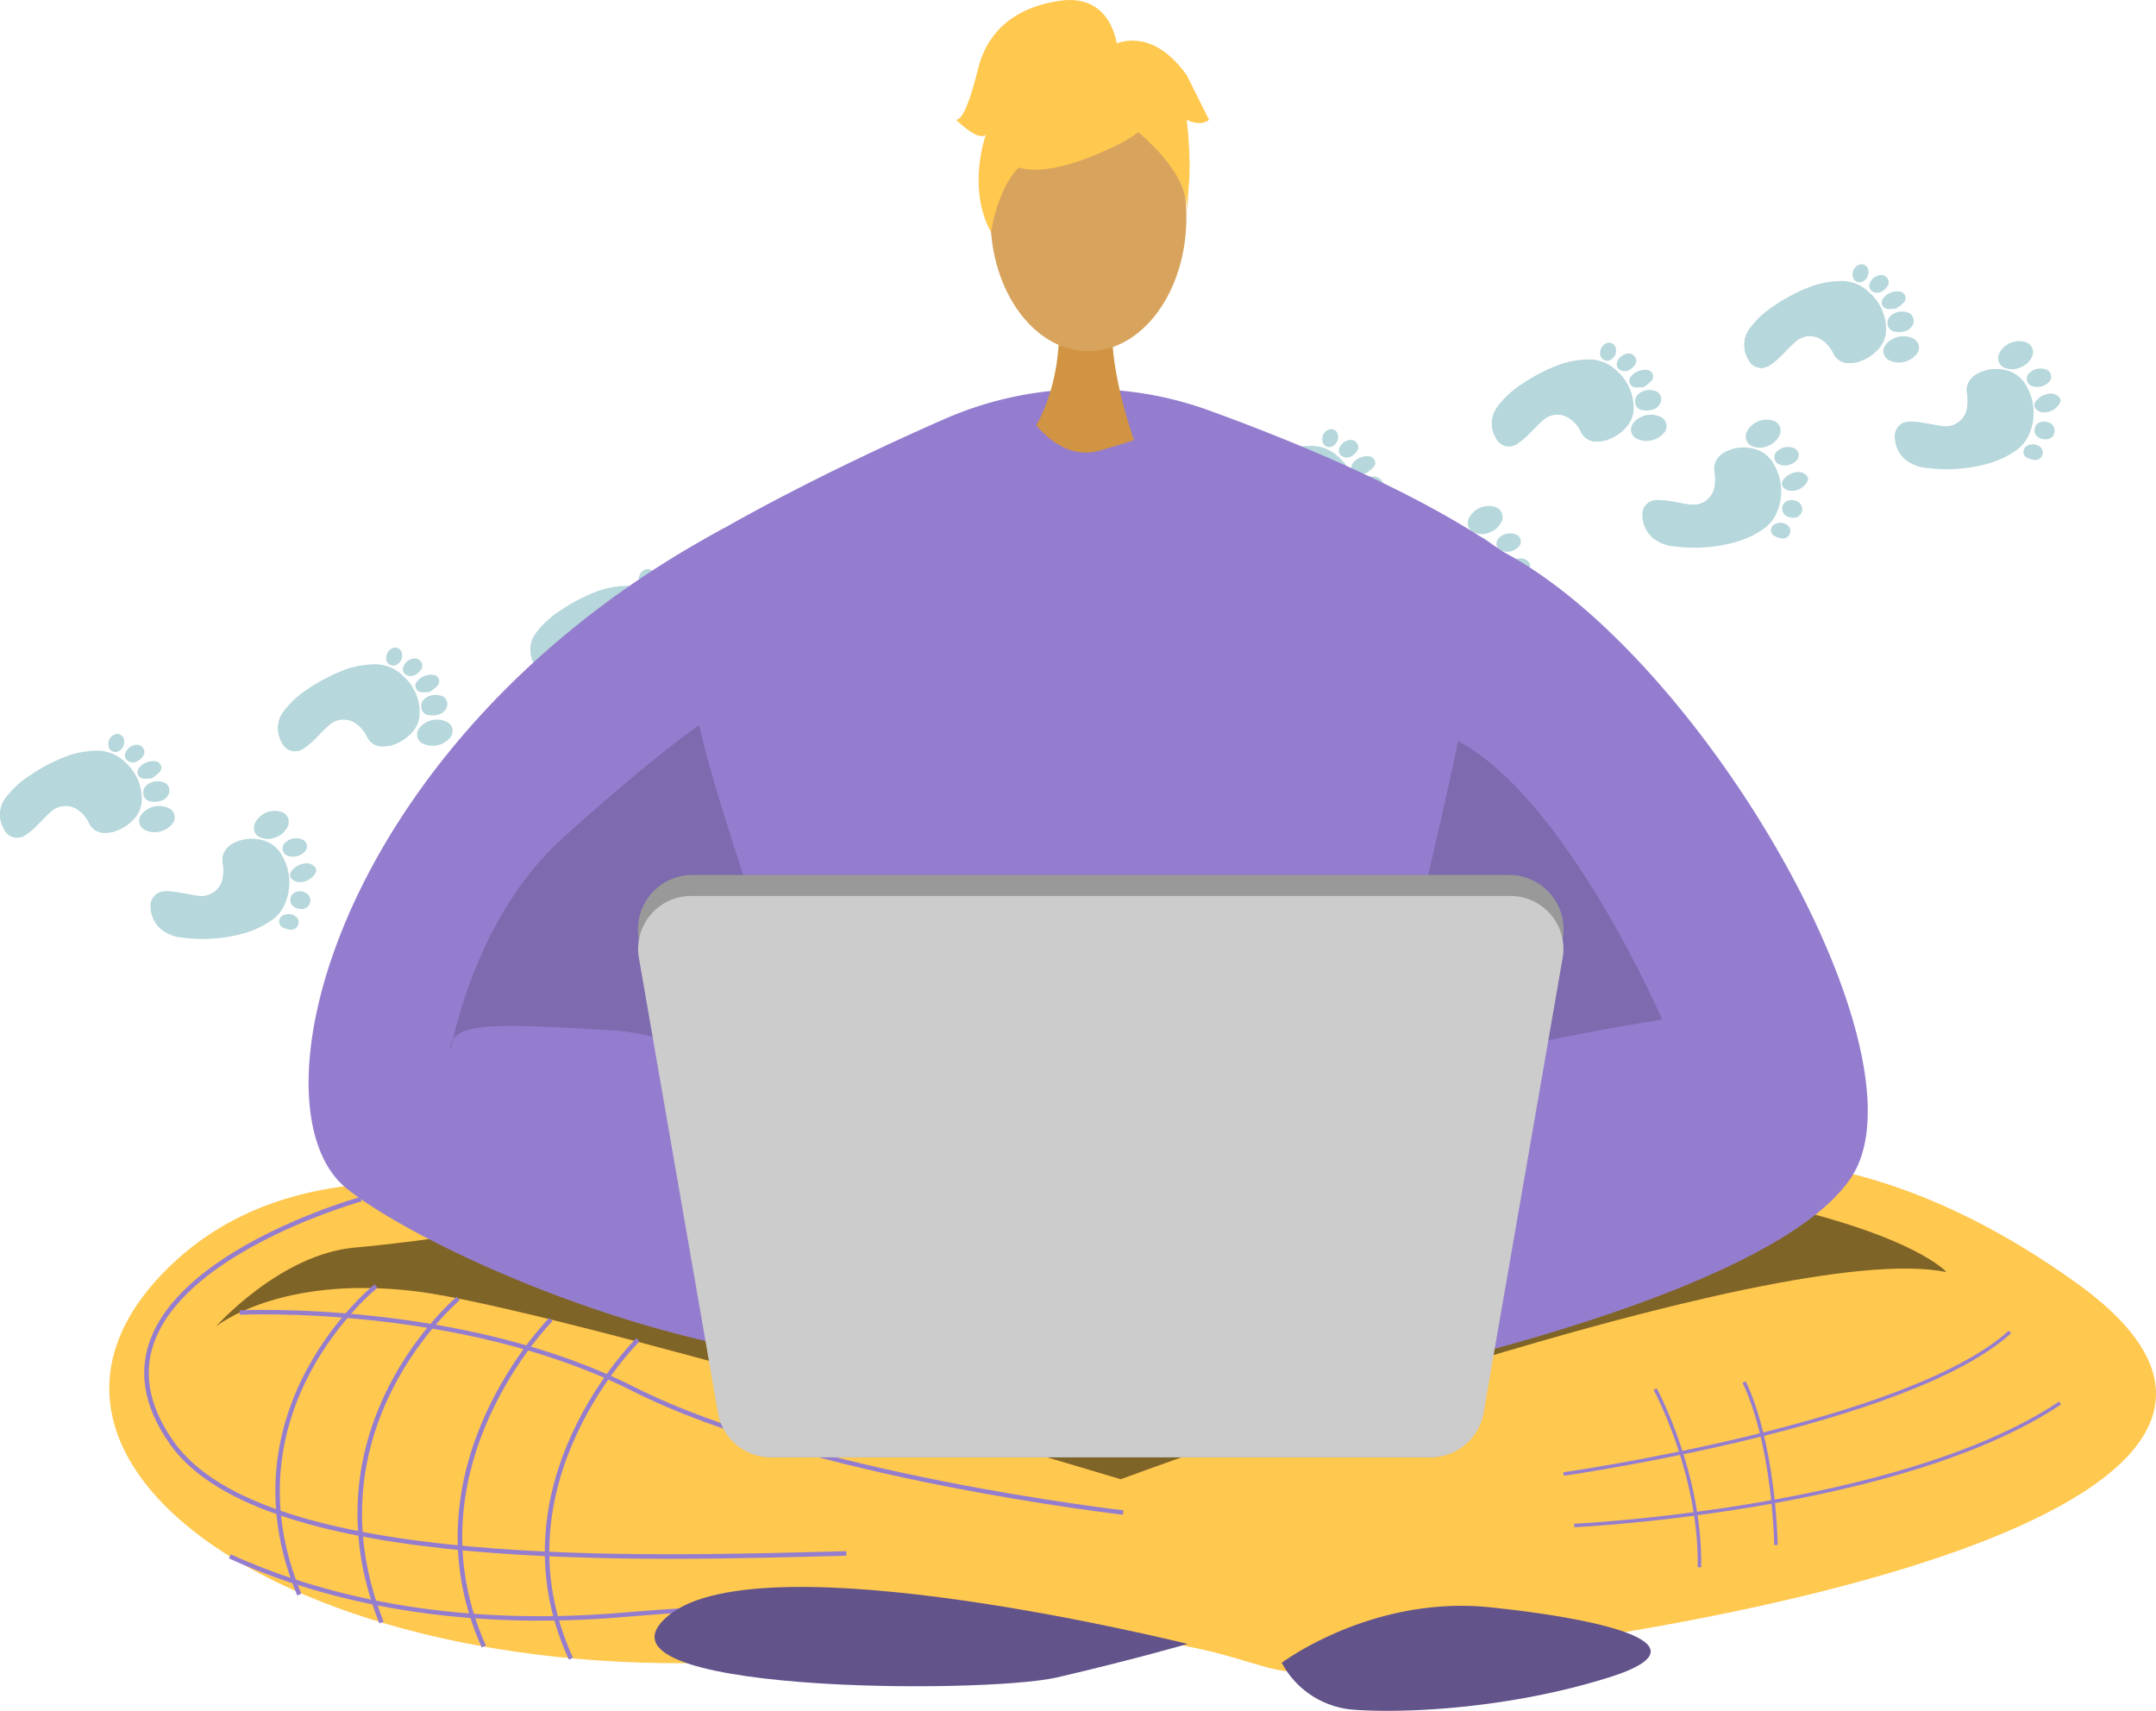<svg xmlns="http://www.w3.org/2000/svg" width="342" height="271.38" viewBox="0 0 342 271.38"><defs><style>.a{fill:#b6d7db;}.b{fill:#ffc84f;}.c{opacity:0.5;}.d{fill:#947dce;}.e{opacity:0.15;}.f{fill:#62548a;}.g,.h,.i,.l{fill:none;stroke:#947dce;stroke-miterlimit:10;}.g{stroke-width:0.723px;}.h{stroke-width:0.706px;}.i{stroke-width:0.714px;}.j{fill:#999;}.k{fill:#ccc;}.l{stroke-width:0.556px;}.m{fill:#d19442;}.n{fill:#d8a35d;}</style></defs><g transform="translate(-502.059 -370.329)"><g transform="translate(502.059 460.61)"><g transform="translate(0 26.149)"><path class="a" d="M554.7,515.815a.721.721,0,0,1-.1.324,2.885,2.885,0,0,1-2.7,1.5,1.858,1.858,0,0,1-.964-.395.932.932,0,0,1-.165-1.357,3.105,3.105,0,0,1,2.449-1.236C553.844,514.638,554.739,515.164,554.7,515.815Z" transform="translate(-504.539 -494.14)"/><path class="a" d="M550.631,525.62l-.017,0a1.683,1.683,0,0,1-.44-.063c-.731-.176-1.526-.44-1.441-1.344a1.138,1.138,0,0,1,.9-.975,1.826,1.826,0,0,1,1.755.3A1.181,1.181,0,0,1,550.631,525.62Z" transform="translate(-504.446 -494.574)"/><path class="a" d="M542.217,525.5a24.492,24.492,0,0,1-9.915.741,6.256,6.256,0,0,1-3.461-1.373,4.857,4.857,0,0,1-1.619-3.739,2.259,2.259,0,0,1,2.32-2.238,11.454,11.454,0,0,1,1.935.167c1.15.173,2.276.444,3.411.566a3.422,3.422,0,0,0,3.821-3,7.116,7.116,0,0,0-.007-2.082,2.817,2.817,0,0,1,.38-2.128l-.006-.017a3.364,3.364,0,0,1,1.433-1.213,6.378,6.378,0,0,1,5.111-.2,4.91,4.91,0,0,1,2.519,2.342,8.413,8.413,0,0,1,.393,7.556,5.986,5.986,0,0,1-2.449,2.827A14.943,14.943,0,0,1,542.217,525.5Z" transform="translate(-503.346 -493.93)"/><path class="a" d="M547.848,510.125a3.087,3.087,0,0,1-2.2.027,1.654,1.654,0,0,1-.986-2.29,3.507,3.507,0,0,1,4.31-1.778,1.675,1.675,0,0,1,.8,2.457A3.285,3.285,0,0,1,547.848,510.125Z" transform="translate(-504.23 -493.69)"/><path class="a" d="M551.755,513.262a2.544,2.544,0,0,1-1.453.03,1.225,1.225,0,0,1-.688-2.034,2.539,2.539,0,0,1,2.768-.622,1.193,1.193,0,0,1,.357,2.028A2.535,2.535,0,0,1,551.755,513.262Z" transform="translate(-504.475 -493.925)"/><path class="a" d="M553.722,520.418a1.346,1.346,0,0,1-1.095,1.711,2.212,2.212,0,0,1-1.474-.328,1.351,1.351,0,0,1,.441-2.4,1.882,1.882,0,0,1,1.58.259A1.228,1.228,0,0,1,553.722,520.418Z" transform="translate(-504.541 -494.379)"/><path class="a" d="M520.383,508.587l-.033.01a4.8,4.8,0,0,1-1.463.235,2.652,2.652,0,0,1-2.727-1.6,5.337,5.337,0,0,0-1.774-2.062,3.412,3.412,0,0,0-4.151.23c-.95.826-1.787,1.78-2.7,2.65a10.406,10.406,0,0,1-1.56,1.216,2.244,2.244,0,0,1-3.243-.967,4.51,4.51,0,0,1-.182-4.349l0-.016a4.929,4.929,0,0,1,.456-.709,15.24,15.24,0,0,1,3.921-3.558,28.135,28.135,0,0,1,5.926-3.049,15.032,15.032,0,0,1,4.361-.789,6.3,6.3,0,0,1,4.781,1.914,7.657,7.657,0,0,1,2.551,5.915,4.512,4.512,0,0,1-1.323,3.1A6.837,6.837,0,0,1,520.383,508.587Z" transform="translate(-502.059 -493.177)"/><path class="a" d="M528.849,509.065a3.5,3.5,0,0,1-2.471-.128,1.609,1.609,0,0,1-.785-2.406,3.585,3.585,0,0,1,4.555-1.05,1.6,1.6,0,0,1,.374,2.5A3.582,3.582,0,0,1,528.849,509.065Z" transform="translate(-503.249 -493.649)"/><path class="a" d="M528.994,503.975a3.367,3.367,0,0,1-1.852.156,1.336,1.336,0,0,1-1.08-.944,1.576,1.576,0,0,1,.4-1.549,2.753,2.753,0,0,1,3.029-.43,1.439,1.439,0,0,1,.382,2.056A1.834,1.834,0,0,1,528.994,503.975Z" transform="translate(-503.283 -493.438)"/><path class="a" d="M527.323,500.286a6.939,6.939,0,0,1-1.222.068,1.041,1.041,0,0,1-.781-1.749,2.869,2.869,0,0,1,2.516-1.02,1.032,1.032,0,0,1,.62,1.818A7.407,7.407,0,0,1,527.323,500.286Z" transform="translate(-503.235 -493.265)"/><path class="a" d="M524.739,497.535a1.375,1.375,0,0,1-1.23-.075,1.01,1.01,0,0,1-.481-1.313,1.994,1.994,0,0,1,1.627-1.291,1.167,1.167,0,0,1,1.23.6,1.066,1.066,0,0,1-.124,1.245A2.337,2.337,0,0,1,524.739,497.535Z" transform="translate(-503.127 -493.127)"/><path class="a" d="M522.623,493.8a1.663,1.663,0,0,1-.93,2.007,1.086,1.086,0,0,1-1.445-.648,1.665,1.665,0,0,1,.886-2.03A1.092,1.092,0,0,1,522.623,493.8Z" transform="translate(-502.985 -493.034)"/><path class="a" d="M518.319,508.341a3.934,3.934,0,0,0,2.031.593,4.8,4.8,0,0,1-1.463.235,2.652,2.652,0,0,1-2.727-1.6,5.337,5.337,0,0,0-1.774-2.062,3.412,3.412,0,0,0-4.151.23c-.95.825-1.787,1.78-2.7,2.65a10.4,10.4,0,0,1-1.56,1.216,2.268,2.268,0,0,1-3.26-.961,4.519,4.519,0,0,1-.165-4.354c-.121,1.847.188,3.543,1.661,4.346,4.352,2.358,6.092-11.454,11.3-4C516.864,506.545,517.292,507.746,518.319,508.341Z" transform="translate(-502.059 -493.513)"/><path class="a" d="M535.013,519.721a3.422,3.422,0,0,0,3.821-3,7.286,7.286,0,0,0-.007-2.082,2.817,2.817,0,0,1,.38-2.128,2.127,2.127,0,0,0,1.312,2.516c3.078,1.731,3.728,3.174,2.922,4.228-.794,1.033-6.427,2.729-13.776-.27a11.454,11.454,0,0,1,1.935.167C532.747,519.31,533.878,519.6,535.013,519.721Z" transform="translate(-503.471 -494.03)"/></g><g transform="translate(44.088 12.446)"><path class="a" d="M601.168,501.373a.749.749,0,0,1-.1.325,2.888,2.888,0,0,1-2.7,1.5,1.862,1.862,0,0,1-.964-.4.932.932,0,0,1-.165-1.356,3.1,3.1,0,0,1,2.449-1.236C600.308,500.2,601.2,500.723,601.168,501.373Z" transform="translate(-551.003 -479.698)"/><path class="a" d="M597.094,511.178l-.016.006a1.722,1.722,0,0,1-.44-.064c-.731-.175-1.526-.439-1.441-1.344a1.138,1.138,0,0,1,.9-.975,1.83,1.83,0,0,1,1.755.3A1.181,1.181,0,0,1,597.094,511.178Z" transform="translate(-550.91 -480.133)"/><path class="a" d="M588.68,511.053a24.492,24.492,0,0,1-9.915.742,6.262,6.262,0,0,1-3.461-1.374,4.858,4.858,0,0,1-1.619-3.738,2.26,2.26,0,0,1,2.321-2.238,11.454,11.454,0,0,1,1.934.167c1.151.172,2.277.443,3.412.566a3.423,3.423,0,0,0,3.821-3,7.122,7.122,0,0,0-.008-2.082,2.819,2.819,0,0,1,.38-2.129l0-.016a3.375,3.375,0,0,1,1.432-1.214,6.378,6.378,0,0,1,5.111-.2,4.912,4.912,0,0,1,2.519,2.343A8.413,8.413,0,0,1,595,506.44a5.984,5.984,0,0,1-2.448,2.827A14.946,14.946,0,0,1,588.68,511.053Z" transform="translate(-549.81 -479.488)"/><path class="a" d="M594.312,495.683a3.084,3.084,0,0,1-2.2.027,1.653,1.653,0,0,1-.985-2.289,3.507,3.507,0,0,1,4.31-1.778,1.675,1.675,0,0,1,.8,2.457A3.292,3.292,0,0,1,594.312,495.683Z" transform="translate(-550.694 -479.249)"/><path class="a" d="M598.219,498.82a2.536,2.536,0,0,1-1.453.031,1.225,1.225,0,0,1-.687-2.034,2.539,2.539,0,0,1,2.768-.623,1.2,1.2,0,0,1,.356,2.029A2.515,2.515,0,0,1,598.219,498.82Z" transform="translate(-550.939 -479.484)"/><path class="a" d="M600.185,505.976a1.346,1.346,0,0,1-1.095,1.712,2.219,2.219,0,0,1-1.473-.328,1.261,1.261,0,0,1-.535-1.369,1.246,1.246,0,0,1,.976-1.034,1.883,1.883,0,0,1,1.579.258A1.232,1.232,0,0,1,600.185,505.976Z" transform="translate(-551.005 -479.938)"/><path class="a" d="M566.846,494.146l-.033.01a4.821,4.821,0,0,1-1.462.235,2.652,2.652,0,0,1-2.728-1.6,5.347,5.347,0,0,0-1.774-2.063,3.41,3.41,0,0,0-4.151.231c-.95.825-1.787,1.78-2.7,2.65a10.3,10.3,0,0,1-1.56,1.216,2.245,2.245,0,0,1-3.243-.966,4.51,4.51,0,0,1-.181-4.349l-.006-.017a5.067,5.067,0,0,1,.456-.708,15.274,15.274,0,0,1,3.921-3.559,28.2,28.2,0,0,1,5.926-3.048,15.033,15.033,0,0,1,4.362-.789,6.3,6.3,0,0,1,4.78,1.915A7.652,7.652,0,0,1,571,489.218a4.515,4.515,0,0,1-1.322,3.1A6.849,6.849,0,0,1,566.846,494.146Z" transform="translate(-548.523 -478.735)"/><path class="a" d="M575.312,494.623a3.5,3.5,0,0,1-2.471-.127,1.61,1.61,0,0,1-.785-2.407,3.584,3.584,0,0,1,4.555-1.049,1.6,1.6,0,0,1,.374,2.5A3.579,3.579,0,0,1,575.312,494.623Z" transform="translate(-549.713 -479.208)"/><path class="a" d="M575.458,489.534a3.38,3.38,0,0,1-1.853.156,1.334,1.334,0,0,1-1.079-.944,1.574,1.574,0,0,1,.4-1.549,2.753,2.753,0,0,1,3.029-.429,1.439,1.439,0,0,1,.383,2.056A1.838,1.838,0,0,1,575.458,489.534Z" transform="translate(-549.747 -478.997)"/><path class="a" d="M573.786,485.844a6.932,6.932,0,0,1-1.221.069,1.042,1.042,0,0,1-.782-1.75,2.872,2.872,0,0,1,2.516-1.02,1.032,1.032,0,0,1,.621,1.818A7.3,7.3,0,0,1,573.786,485.844Z" transform="translate(-549.699 -478.824)"/><path class="a" d="M571.2,483.093a1.375,1.375,0,0,1-1.23-.075,1.01,1.01,0,0,1-.481-1.312,2,2,0,0,1,1.627-1.292,1.168,1.168,0,0,1,1.231.605,1.065,1.065,0,0,1-.125,1.245A2.318,2.318,0,0,1,571.2,483.093Z" transform="translate(-549.591 -478.685)"/><path class="a" d="M569.086,479.355a1.663,1.663,0,0,1-.93,2.008,1.085,1.085,0,0,1-1.444-.648,1.665,1.665,0,0,1,.886-2.031A1.093,1.093,0,0,1,569.086,479.355Z" transform="translate(-549.449 -478.593)"/><path class="a" d="M564.782,493.9a3.949,3.949,0,0,0,2.031.594,4.82,4.82,0,0,1-1.462.235,2.652,2.652,0,0,1-2.728-1.6,5.347,5.347,0,0,0-1.774-2.063,3.41,3.41,0,0,0-4.151.231c-.95.826-1.787,1.78-2.7,2.65a10.3,10.3,0,0,1-1.56,1.215,2.267,2.267,0,0,1-3.259-.961,4.517,4.517,0,0,1-.165-4.353c-.12,1.846.187,3.543,1.661,4.346,4.352,2.358,6.092-11.454,11.3-4C563.328,492.1,563.756,493.3,564.782,493.9Z" transform="translate(-548.523 -479.072)"/><path class="a" d="M581.477,505.28a3.423,3.423,0,0,0,3.821-3,7.323,7.323,0,0,0-.008-2.082,2.819,2.819,0,0,1,.38-2.129,2.128,2.128,0,0,0,1.312,2.517c3.079,1.73,3.728,3.173,2.922,4.228-.793,1.032-6.427,2.729-13.775-.27a11.451,11.451,0,0,1,1.934.167C579.21,504.869,580.342,505.156,581.477,505.28Z" transform="translate(-549.935 -479.589)"/></g><g transform="translate(84.13)"><path class="a" d="M643.369,488.257a.722.722,0,0,1-.1.324,2.887,2.887,0,0,1-2.7,1.5,1.859,1.859,0,0,1-.964-.4.931.931,0,0,1-.165-1.356,3.1,3.1,0,0,1,2.449-1.236C642.509,487.08,643.4,487.606,643.369,488.257Z" transform="translate(-593.204 -466.581)"/><path class="a" d="M639.3,498.062l-.017,0a1.685,1.685,0,0,1-.44-.064c-.731-.176-1.526-.44-1.441-1.344a1.137,1.137,0,0,1,.9-.975,1.826,1.826,0,0,1,1.755.3A1.181,1.181,0,0,1,639.3,498.062Z" transform="translate(-593.111 -467.016)"/><path class="a" d="M630.882,497.937a24.51,24.51,0,0,1-9.915.741,6.256,6.256,0,0,1-3.461-1.373,4.857,4.857,0,0,1-1.619-3.739,2.259,2.259,0,0,1,2.32-2.238,11.453,11.453,0,0,1,1.935.167c1.15.173,2.276.444,3.411.566a3.423,3.423,0,0,0,3.821-3,7.121,7.121,0,0,0-.007-2.082,2.817,2.817,0,0,1,.38-2.128l-.006-.017a3.364,3.364,0,0,1,1.433-1.213,6.382,6.382,0,0,1,5.112-.2,4.916,4.916,0,0,1,2.519,2.343,8.409,8.409,0,0,1,.392,7.556,5.979,5.979,0,0,1-2.448,2.827A14.975,14.975,0,0,1,630.882,497.937Z" transform="translate(-592.011 -466.371)"/><path class="a" d="M636.513,482.567a3.092,3.092,0,0,1-2.2.027,1.654,1.654,0,0,1-.986-2.29,3.508,3.508,0,0,1,4.31-1.778,1.675,1.675,0,0,1,.8,2.457A3.285,3.285,0,0,1,636.513,482.567Z" transform="translate(-592.895 -466.132)"/><path class="a" d="M640.42,485.7a2.536,2.536,0,0,1-1.453.031,1.225,1.225,0,0,1-.688-2.034,2.537,2.537,0,0,1,2.768-.622,1.193,1.193,0,0,1,.357,2.028A2.521,2.521,0,0,1,640.42,485.7Z" transform="translate(-593.14 -466.367)"/><path class="a" d="M642.387,492.86a1.346,1.346,0,0,1-1.1,1.711,2.212,2.212,0,0,1-1.474-.328,1.351,1.351,0,0,1,.441-2.4,1.885,1.885,0,0,1,1.58.258A1.232,1.232,0,0,1,642.387,492.86Z" transform="translate(-593.206 -466.821)"/><path class="a" d="M609.048,481.029l-.033.01a4.8,4.8,0,0,1-1.463.235,2.651,2.651,0,0,1-2.727-1.6,5.332,5.332,0,0,0-1.775-2.062,3.411,3.411,0,0,0-4.15.23c-.95.826-1.787,1.78-2.7,2.65a10.4,10.4,0,0,1-1.56,1.216,2.244,2.244,0,0,1-3.243-.967,4.51,4.51,0,0,1-.182-4.349l0-.017a5.041,5.041,0,0,1,.455-.708,15.256,15.256,0,0,1,3.922-3.558,28.132,28.132,0,0,1,5.926-3.049,15.03,15.03,0,0,1,4.361-.788,6.3,6.3,0,0,1,4.781,1.914A7.656,7.656,0,0,1,613.2,476.1a4.511,4.511,0,0,1-1.323,3.1A6.845,6.845,0,0,1,609.048,481.029Z" transform="translate(-590.724 -465.618)"/><path class="a" d="M617.514,481.507a3.5,3.5,0,0,1-2.471-.128,1.609,1.609,0,0,1-.785-2.406,3.584,3.584,0,0,1,4.555-1.05,1.6,1.6,0,0,1,.374,2.5A3.589,3.589,0,0,1,617.514,481.507Z" transform="translate(-591.914 -466.091)"/><path class="a" d="M617.659,476.417a3.367,3.367,0,0,1-1.852.156,1.337,1.337,0,0,1-1.08-.944,1.578,1.578,0,0,1,.4-1.549,2.755,2.755,0,0,1,3.03-.43,1.439,1.439,0,0,1,.382,2.056A1.839,1.839,0,0,1,617.659,476.417Z" transform="translate(-591.948 -465.88)"/><path class="a" d="M615.988,472.728a6.934,6.934,0,0,1-1.222.068,1.041,1.041,0,0,1-.781-1.75,2.87,2.87,0,0,1,2.516-1.019,1.032,1.032,0,0,1,.62,1.818A7.409,7.409,0,0,1,615.988,472.728Z" transform="translate(-591.9 -465.707)"/><path class="a" d="M613.4,469.977a1.375,1.375,0,0,1-1.23-.075,1.01,1.01,0,0,1-.481-1.313,1.993,1.993,0,0,1,1.627-1.291,1.167,1.167,0,0,1,1.23.6,1.067,1.067,0,0,1-.124,1.245A2.337,2.337,0,0,1,613.4,469.977Z" transform="translate(-591.792 -465.568)"/><path class="a" d="M611.287,466.238a1.662,1.662,0,0,1-.93,2.008,1.085,1.085,0,0,1-1.444-.648,1.667,1.667,0,0,1,.886-2.031A1.092,1.092,0,0,1,611.287,466.238Z" transform="translate(-591.65 -465.476)"/><path class="a" d="M606.983,480.783a3.948,3.948,0,0,0,2.031.593,4.8,4.8,0,0,1-1.463.235,2.651,2.651,0,0,1-2.727-1.6,5.332,5.332,0,0,0-1.775-2.062,3.41,3.41,0,0,0-4.15.23c-.95.826-1.787,1.78-2.7,2.65a10.4,10.4,0,0,1-1.56,1.216,2.268,2.268,0,0,1-3.26-.961,4.519,4.519,0,0,1-.165-4.354c-.12,1.847.187,3.543,1.661,4.346,4.352,2.358,6.092-11.454,11.3-4C605.529,478.986,605.957,480.188,606.983,480.783Z" transform="translate(-590.724 -465.955)"/><path class="a" d="M623.678,492.163a3.423,3.423,0,0,0,3.821-3,7.284,7.284,0,0,0-.007-2.082,2.817,2.817,0,0,1,.38-2.128,2.127,2.127,0,0,0,1.312,2.516c3.078,1.73,3.728,3.174,2.922,4.228-.794,1.032-6.428,2.729-13.776-.27a11.46,11.46,0,0,1,1.935.167C621.412,491.752,622.543,492.04,623.678,492.163Z" transform="translate(-592.136 -466.472)"/></g></g><g transform="translate(694.617 412.249)"><g transform="translate(0 26.149)"><path class="a" d="M757.641,464.848a.746.746,0,0,1-.1.324,2.888,2.888,0,0,1-2.7,1.5,1.854,1.854,0,0,1-.964-.4.932.932,0,0,1-.165-1.356,3.107,3.107,0,0,1,2.449-1.236C756.781,463.671,757.676,464.2,757.641,464.848Z" transform="translate(-707.476 -443.172)"/><path class="a" d="M753.567,474.653l-.016,0a1.679,1.679,0,0,1-.44-.064c-.731-.176-1.526-.44-1.441-1.344a1.136,1.136,0,0,1,.9-.975,1.827,1.827,0,0,1,1.755.3A1.181,1.181,0,0,1,753.567,474.653Z" transform="translate(-707.383 -443.607)"/><path class="a" d="M745.153,474.528a24.511,24.511,0,0,1-9.915.741,6.261,6.261,0,0,1-3.461-1.373,4.86,4.86,0,0,1-1.619-3.738,2.26,2.26,0,0,1,2.321-2.238,11.458,11.458,0,0,1,1.934.167c1.151.173,2.277.444,3.412.566a3.423,3.423,0,0,0,3.821-3,7.122,7.122,0,0,0-.008-2.082,2.817,2.817,0,0,1,.38-2.128l0-.017a3.367,3.367,0,0,1,1.432-1.213,6.383,6.383,0,0,1,5.112-.2,4.912,4.912,0,0,1,2.519,2.343,8.413,8.413,0,0,1,.393,7.556,5.984,5.984,0,0,1-2.448,2.827A14.982,14.982,0,0,1,745.153,474.528Z" transform="translate(-706.283 -442.962)"/><path class="a" d="M750.785,459.158a3.094,3.094,0,0,1-2.2.027,1.654,1.654,0,0,1-.985-2.29,3.507,3.507,0,0,1,4.31-1.778,1.675,1.675,0,0,1,.8,2.457A3.291,3.291,0,0,1,750.785,459.158Z" transform="translate(-707.167 -442.723)"/><path class="a" d="M754.692,462.295a2.545,2.545,0,0,1-1.453.03,1.225,1.225,0,0,1-.687-2.034,2.536,2.536,0,0,1,2.768-.622,1.194,1.194,0,0,1,.356,2.028A2.527,2.527,0,0,1,754.692,462.295Z" transform="translate(-707.412 -442.958)"/><path class="a" d="M756.658,469.451a1.345,1.345,0,0,1-1.1,1.711,2.208,2.208,0,0,1-1.473-.328,1.26,1.26,0,0,1-.535-1.369,1.247,1.247,0,0,1,.976-1.034,1.883,1.883,0,0,1,1.579.258A1.232,1.232,0,0,1,756.658,469.451Z" transform="translate(-707.478 -443.412)"/><path class="a" d="M723.319,457.62l-.033.01a4.791,4.791,0,0,1-1.462.235,2.652,2.652,0,0,1-2.728-1.6,5.337,5.337,0,0,0-1.774-2.062,3.412,3.412,0,0,0-4.151.23c-.95.826-1.787,1.78-2.7,2.65a10.36,10.36,0,0,1-1.56,1.216,2.244,2.244,0,0,1-3.243-.967,4.51,4.51,0,0,1-.181-4.349l-.006-.017a5.064,5.064,0,0,1,.456-.708,15.252,15.252,0,0,1,3.921-3.558,28.157,28.157,0,0,1,5.926-3.049,15.032,15.032,0,0,1,4.362-.788,6.3,6.3,0,0,1,4.78,1.914,7.654,7.654,0,0,1,2.551,5.915,4.515,4.515,0,0,1-1.322,3.1A6.839,6.839,0,0,1,723.319,457.62Z" transform="translate(-704.996 -442.209)"/><path class="a" d="M731.785,458.1a3.5,3.5,0,0,1-2.471-.128,1.609,1.609,0,0,1-.785-2.406,3.586,3.586,0,0,1,4.555-1.05,1.6,1.6,0,0,1,.374,2.5A3.579,3.579,0,0,1,731.785,458.1Z" transform="translate(-706.186 -442.682)"/><path class="a" d="M731.931,453.008a3.371,3.371,0,0,1-1.853.156A1.334,1.334,0,0,1,729,452.22a1.573,1.573,0,0,1,.4-1.549,2.753,2.753,0,0,1,3.029-.43,1.439,1.439,0,0,1,.383,2.056A1.839,1.839,0,0,1,731.931,453.008Z" transform="translate(-706.22 -442.471)"/><path class="a" d="M730.259,449.319a6.926,6.926,0,0,1-1.221.068,1.041,1.041,0,0,1-.782-1.75,2.871,2.871,0,0,1,2.516-1.019,1.032,1.032,0,0,1,.621,1.818A7.411,7.411,0,0,1,730.259,449.319Z" transform="translate(-706.172 -442.298)"/><path class="a" d="M727.675,446.568a1.375,1.375,0,0,1-1.23-.075,1.011,1.011,0,0,1-.481-1.313,2,2,0,0,1,1.627-1.291,1.167,1.167,0,0,1,1.231.6,1.065,1.065,0,0,1-.125,1.245A2.327,2.327,0,0,1,727.675,446.568Z" transform="translate(-706.064 -442.159)"/><path class="a" d="M725.559,442.829a1.663,1.663,0,0,1-.93,2.008,1.085,1.085,0,0,1-1.444-.648,1.665,1.665,0,0,1,.886-2.031A1.093,1.093,0,0,1,725.559,442.829Z" transform="translate(-705.922 -442.067)"/><path class="a" d="M721.255,457.374a3.948,3.948,0,0,0,2.031.593,4.791,4.791,0,0,1-1.462.235,2.652,2.652,0,0,1-2.728-1.6,5.337,5.337,0,0,0-1.774-2.062,3.412,3.412,0,0,0-4.151.23c-.95.826-1.787,1.78-2.7,2.65a10.36,10.36,0,0,1-1.56,1.216,2.267,2.267,0,0,1-3.259-.961,4.519,4.519,0,0,1-.165-4.354c-.121,1.847.187,3.543,1.661,4.346,4.352,2.358,6.092-11.454,11.3-4C719.8,455.578,720.229,456.779,721.255,457.374Z" transform="translate(-704.996 -442.546)"/><path class="a" d="M737.95,468.754a3.423,3.423,0,0,0,3.821-3,7.319,7.319,0,0,0-.008-2.082,2.817,2.817,0,0,1,.38-2.128,2.128,2.128,0,0,0,1.312,2.516c3.079,1.73,3.728,3.174,2.922,4.228-.793,1.033-6.427,2.729-13.774-.27a11.458,11.458,0,0,1,1.934.167C735.683,468.343,736.815,468.631,737.95,468.754Z" transform="translate(-706.408 -443.063)"/></g><g transform="translate(44.087 12.446)"><path class="a" d="M804.1,450.406a.718.718,0,0,1-.1.324,2.886,2.886,0,0,1-2.7,1.5,1.86,1.86,0,0,1-.964-.4.932.932,0,0,1-.166-1.356,3.1,3.1,0,0,1,2.449-1.236C803.244,449.229,804.139,449.755,804.1,450.406Z" transform="translate(-753.939 -428.731)"/><path class="a" d="M800.031,460.211l-.017.006a1.727,1.727,0,0,1-.44-.065c-.731-.175-1.526-.439-1.441-1.344a1.14,1.14,0,0,1,.9-.975,1.829,1.829,0,0,1,1.755.3A1.18,1.18,0,0,1,800.031,460.211Z" transform="translate(-753.846 -429.165)"/><path class="a" d="M791.616,460.086a24.489,24.489,0,0,1-9.914.742,6.257,6.257,0,0,1-3.461-1.374,4.856,4.856,0,0,1-1.619-3.738,2.259,2.259,0,0,1,2.32-2.238,11.554,11.554,0,0,1,1.935.166c1.15.173,2.276.444,3.411.567a3.423,3.423,0,0,0,3.821-3,7.123,7.123,0,0,0-.007-2.082,2.819,2.819,0,0,1,.38-2.129l-.006-.016a3.373,3.373,0,0,1,1.433-1.214,6.379,6.379,0,0,1,5.112-.2,4.915,4.915,0,0,1,2.519,2.343,8.409,8.409,0,0,1,.392,7.556,5.979,5.979,0,0,1-2.448,2.827A14.944,14.944,0,0,1,791.616,460.086Z" transform="translate(-752.746 -428.521)"/><path class="a" d="M797.248,444.716a3.081,3.081,0,0,1-2.2.027,1.652,1.652,0,0,1-.986-2.289,3.508,3.508,0,0,1,4.31-1.778,1.675,1.675,0,0,1,.8,2.457A3.29,3.29,0,0,1,797.248,444.716Z" transform="translate(-753.63 -428.281)"/><path class="a" d="M801.155,447.853a2.544,2.544,0,0,1-1.453.031,1.226,1.226,0,0,1-.688-2.035,2.54,2.54,0,0,1,2.768-.622,1.194,1.194,0,0,1,.357,2.029A2.531,2.531,0,0,1,801.155,447.853Z" transform="translate(-753.875 -428.516)"/><path class="a" d="M803.122,455.009a1.347,1.347,0,0,1-1.095,1.712,2.223,2.223,0,0,1-1.474-.328,1.351,1.351,0,0,1,.441-2.4,1.883,1.883,0,0,1,1.579.258A1.23,1.23,0,0,1,803.122,455.009Z" transform="translate(-753.941 -428.97)"/><path class="a" d="M769.783,443.179l-.033.01a4.831,4.831,0,0,1-1.463.235,2.653,2.653,0,0,1-2.728-1.6,5.331,5.331,0,0,0-1.774-2.063,3.409,3.409,0,0,0-4.15.231c-.951.825-1.787,1.78-2.7,2.65a10.338,10.338,0,0,1-1.56,1.216,2.245,2.245,0,0,1-3.243-.966,4.511,4.511,0,0,1-.182-4.349l0-.017a5.119,5.119,0,0,1,.455-.709,15.29,15.29,0,0,1,3.922-3.558,28.179,28.179,0,0,1,5.926-3.048,15.032,15.032,0,0,1,4.361-.789,6.306,6.306,0,0,1,4.781,1.915,7.655,7.655,0,0,1,2.551,5.915,4.512,4.512,0,0,1-1.323,3.1A6.845,6.845,0,0,1,769.783,443.179Z" transform="translate(-751.459 -427.768)"/><path class="a" d="M778.249,443.656a3.5,3.5,0,0,1-2.471-.127,1.61,1.61,0,0,1-.785-2.407,3.584,3.584,0,0,1,4.555-1.049,1.6,1.6,0,0,1,.374,2.5A3.589,3.589,0,0,1,778.249,443.656Z" transform="translate(-752.649 -428.24)"/><path class="a" d="M778.394,438.567a3.377,3.377,0,0,1-1.852.156,1.336,1.336,0,0,1-1.08-.944,1.578,1.578,0,0,1,.4-1.549,2.753,2.753,0,0,1,3.029-.429,1.438,1.438,0,0,1,.383,2.056A1.839,1.839,0,0,1,778.394,438.567Z" transform="translate(-752.683 -428.029)"/><path class="a" d="M776.723,434.877a6.937,6.937,0,0,1-1.222.069,1.041,1.041,0,0,1-.781-1.75,2.871,2.871,0,0,1,2.516-1.02,1.032,1.032,0,0,1,.62,1.818A7.285,7.285,0,0,1,776.723,434.877Z" transform="translate(-752.635 -427.856)"/><path class="a" d="M774.139,432.126a1.375,1.375,0,0,1-1.23-.075,1.008,1.008,0,0,1-.481-1.312,2,2,0,0,1,1.627-1.292,1.167,1.167,0,0,1,1.23.605,1.067,1.067,0,0,1-.124,1.245A2.328,2.328,0,0,1,774.139,432.126Z" transform="translate(-752.527 -427.718)"/><path class="a" d="M772.022,428.388a1.662,1.662,0,0,1-.93,2.008,1.085,1.085,0,0,1-1.444-.648,1.666,1.666,0,0,1,.886-2.031A1.092,1.092,0,0,1,772.022,428.388Z" transform="translate(-752.385 -427.625)"/><path class="a" d="M767.718,442.932a3.95,3.95,0,0,0,2.031.594,4.831,4.831,0,0,1-1.463.235,2.653,2.653,0,0,1-2.728-1.6,5.331,5.331,0,0,0-1.774-2.063,3.409,3.409,0,0,0-4.15.231c-.951.825-1.787,1.78-2.7,2.65a10.338,10.338,0,0,1-1.56,1.215,2.268,2.268,0,0,1-3.26-.961,4.517,4.517,0,0,1-.165-4.353c-.12,1.846.187,3.543,1.661,4.346,4.352,2.358,6.092-11.454,11.3-4C766.264,441.136,766.692,442.337,767.718,442.932Z" transform="translate(-751.459 -428.104)"/><path class="a" d="M784.413,454.313a3.423,3.423,0,0,0,3.821-3,7.288,7.288,0,0,0-.007-2.082,2.82,2.82,0,0,1,.38-2.129,2.128,2.128,0,0,0,1.312,2.517c3.078,1.73,3.728,3.173,2.922,4.228-.794,1.032-6.428,2.729-13.776-.27a11.551,11.551,0,0,1,1.935.166C782.147,453.9,783.278,454.189,784.413,454.313Z" transform="translate(-752.871 -428.622)"/></g><g transform="translate(84.131)"><path class="a" d="M846.306,437.29a.746.746,0,0,1-.1.324,2.888,2.888,0,0,1-2.7,1.5,1.862,1.862,0,0,1-.964-.4.931.931,0,0,1-.165-1.356,3.1,3.1,0,0,1,2.449-1.236C845.446,436.113,846.341,436.639,846.306,437.29Z" transform="translate(-796.141 -415.614)"/><path class="a" d="M842.232,447.1l-.016,0a1.672,1.672,0,0,1-.44-.064c-.731-.176-1.527-.44-1.441-1.344a1.136,1.136,0,0,1,.9-.975,1.827,1.827,0,0,1,1.755.3A1.181,1.181,0,0,1,842.232,447.1Z" transform="translate(-796.048 -416.049)"/><path class="a" d="M833.818,446.969a24.493,24.493,0,0,1-9.915.742,6.268,6.268,0,0,1-3.461-1.373,4.862,4.862,0,0,1-1.619-3.738,2.26,2.26,0,0,1,2.321-2.238,11.448,11.448,0,0,1,1.934.167c1.151.173,2.277.444,3.412.566a3.423,3.423,0,0,0,3.821-3,7.12,7.12,0,0,0-.008-2.082,2.82,2.82,0,0,1,.38-2.129l0-.016a3.375,3.375,0,0,1,1.432-1.214,6.386,6.386,0,0,1,5.112-.2,4.912,4.912,0,0,1,2.519,2.343,8.413,8.413,0,0,1,.393,7.556,5.984,5.984,0,0,1-2.448,2.827A14.959,14.959,0,0,1,833.818,446.969Z" transform="translate(-794.948 -415.404)"/><path class="a" d="M839.45,431.6a3.09,3.09,0,0,1-2.2.027,1.654,1.654,0,0,1-.985-2.29,3.507,3.507,0,0,1,4.31-1.778,1.675,1.675,0,0,1,.8,2.457A3.285,3.285,0,0,1,839.45,431.6Z" transform="translate(-795.832 -415.165)"/><path class="a" d="M843.357,434.736a2.536,2.536,0,0,1-1.453.031,1.225,1.225,0,0,1-.687-2.034,2.536,2.536,0,0,1,2.768-.622,1.194,1.194,0,0,1,.356,2.028A2.514,2.514,0,0,1,843.357,434.736Z" transform="translate(-796.077 -415.4)"/><path class="a" d="M845.323,441.893a1.345,1.345,0,0,1-1.095,1.711,2.214,2.214,0,0,1-1.473-.328,1.259,1.259,0,0,1-.535-1.369,1.246,1.246,0,0,1,.976-1.034,1.883,1.883,0,0,1,1.579.258A1.231,1.231,0,0,1,845.323,441.893Z" transform="translate(-796.143 -415.854)"/><path class="a" d="M811.984,430.062l-.033.01a4.792,4.792,0,0,1-1.462.235,2.652,2.652,0,0,1-2.728-1.6,5.337,5.337,0,0,0-1.774-2.062,3.412,3.412,0,0,0-4.151.23c-.95.825-1.787,1.78-2.7,2.65a10.3,10.3,0,0,1-1.56,1.215,2.243,2.243,0,0,1-3.243-.966,4.51,4.51,0,0,1-.181-4.349l-.006-.017a5.072,5.072,0,0,1,.456-.708,15.254,15.254,0,0,1,3.921-3.558,28.156,28.156,0,0,1,5.926-3.049,15.033,15.033,0,0,1,4.362-.788,6.3,6.3,0,0,1,4.78,1.914,7.653,7.653,0,0,1,2.552,5.915,4.515,4.515,0,0,1-1.322,3.1A6.849,6.849,0,0,1,811.984,430.062Z" transform="translate(-793.661 -414.651)"/><path class="a" d="M820.45,430.54a3.5,3.5,0,0,1-2.471-.128,1.609,1.609,0,0,1-.785-2.406,3.584,3.584,0,0,1,4.555-1.05,1.6,1.6,0,0,1,.374,2.5A3.587,3.587,0,0,1,820.45,430.54Z" transform="translate(-794.851 -415.124)"/><path class="a" d="M820.6,425.45a3.371,3.371,0,0,1-1.853.156,1.334,1.334,0,0,1-1.079-.944,1.573,1.573,0,0,1,.4-1.549,2.754,2.754,0,0,1,3.029-.43,1.439,1.439,0,0,1,.383,2.056A1.838,1.838,0,0,1,820.6,425.45Z" transform="translate(-794.885 -414.913)"/><path class="a" d="M818.924,421.761a6.93,6.93,0,0,1-1.221.068,1.041,1.041,0,0,1-.782-1.75,2.869,2.869,0,0,1,2.516-1.019,1.032,1.032,0,0,1,.62,1.818A7.364,7.364,0,0,1,818.924,421.761Z" transform="translate(-794.837 -414.74)"/><path class="a" d="M816.34,419.009a1.375,1.375,0,0,1-1.23-.074,1.012,1.012,0,0,1-.481-1.313,1.994,1.994,0,0,1,1.627-1.291,1.167,1.167,0,0,1,1.231.6,1.065,1.065,0,0,1-.125,1.245A2.317,2.317,0,0,1,816.34,419.009Z" transform="translate(-794.729 -414.601)"/><path class="a" d="M814.224,415.271a1.663,1.663,0,0,1-.93,2.008,1.085,1.085,0,0,1-1.444-.648,1.665,1.665,0,0,1,.886-2.031A1.093,1.093,0,0,1,814.224,415.271Z" transform="translate(-794.587 -414.509)"/><path class="a" d="M809.92,429.816a3.948,3.948,0,0,0,2.031.593,4.792,4.792,0,0,1-1.462.235,2.652,2.652,0,0,1-2.728-1.6,5.337,5.337,0,0,0-1.774-2.062,3.412,3.412,0,0,0-4.151.23c-.95.826-1.787,1.78-2.7,2.65a10.289,10.289,0,0,1-1.56,1.215,2.266,2.266,0,0,1-3.259-.96,4.519,4.519,0,0,1-.165-4.354c-.12,1.847.187,3.543,1.661,4.346,4.353,2.358,6.092-11.454,11.3-4C808.466,428.019,808.894,429.221,809.92,429.816Z" transform="translate(-793.661 -414.988)"/><path class="a" d="M826.615,441.2a3.423,3.423,0,0,0,3.821-3,7.324,7.324,0,0,0-.008-2.082,2.82,2.82,0,0,1,.38-2.129,2.128,2.128,0,0,0,1.312,2.517c3.079,1.73,3.728,3.173,2.922,4.228-.793,1.032-6.427,2.729-13.775-.27a11.445,11.445,0,0,1,1.934.167C824.348,440.785,825.48,441.073,826.615,441.2Z" transform="translate(-795.073 -415.505)"/></g></g><g transform="translate(519.395 370.329)"><g transform="translate(0 61.721)"><path class="b" d="M677.778,611.207s-103.627-71.977-147.461-30.475c-35,33.138,27.128,72.07,106.609,61.6,55.945-7.368,62.286,3.334,72.085,3.1,72.919-5.588,171.172-27.4,123.357-61.679-65.137-46.691-109.2,2.809-131.893,15.13Z" transform="translate(-520.329 -441.96)"/><path class="c" d="M812.67,582.32c-27.236-5.621-130.994,32.856-130.994,32.856S591.321,587.94,569.7,585.346s-31.559,5.62-31.559,5.62,10.2-11.493,22.049-12.537,28.966-3.891,28.966-3.891S762.089,566.324,785,571.511,812.67,582.32,812.67,582.32Z" transform="translate(-521.24 -442.251)"/><path class="d" d="M679.579,435.377a56.513,56.513,0,0,0-22.647,4.731c-19.641,8.587-56.223,26.638-56.815,35.453-.784,11.673,17.5,106.367,52.863,118.688a105.724,105.724,0,0,0,32.758,5.455,56.51,56.51,0,0,0,54.279-37.865c11.144-31.783,24.845-77.209,17.06-89.5C748,458,715.328,444.725,698.765,438.729a56.371,56.371,0,0,0-19.186-3.352Z" transform="translate(-524.409 -435.377)"/><path class="d" d="M619.563,458.361c-61.027,32.7-76.014,91.741-59.874,104.755C571,572.235,613.643,592.4,650.6,591.107a602.912,602.912,0,0,1,71.676,2.183s63.406-12.9,76.053-31.9-22.438-80.729-53.9-98.57S619.563,458.361,619.563,458.361Z" transform="translate(-522.033 -436.306)"/><path class="e" d="M744.864,494.221c17.293,9.222,32.363,44.171,32.363,44.171s-38.91,6.053-46.98,12.106,1.153-2.307,5.764-19.023S744.864,494.221,744.864,494.221Z" transform="translate(-530.902 -438.386)"/><path class="e" d="M616.814,491.566c4.035,18.446,23.346,69.943,23.346,69.943s-17.885-20.37-36.892-21.523-26.059-1.441-25.939,3.17c.024.911,3.17-20.463,17.869-33.721S616.814,491.566,616.814,491.566Z" transform="translate(-523.244 -438.251)"/><path class="f" d="M716.334,647.824s14.266-10.75,33.071-8.8,35.017,6.046,18.805,11.129-33.071,5.731-40.853,5.082A14.117,14.117,0,0,1,716.334,647.824Z" transform="translate(-530.353 -445.78)"/></g><path class="g" d="M560.572,570.8s-48.055,13.344-29.946,38.741C545.18,629.95,605.661,627.824,637.562,627" transform="translate(-520.647 -380.582)"/><path class="g" d="M577.814,587.406s-24.432,20.5-12.17,51.393" transform="translate(-522.471 -381.431)"/><path class="h" d="M564.076,585.327s-24.432,19.526-12.17,48.946" transform="translate(-521.768 -381.325)"/><path class="g" d="M593.367,590.923S570.03,614.415,582.739,642.8" transform="translate(-523.327 -381.611)"/><path class="i" d="M607.933,594.307S584.6,617.216,597.3,644.9" transform="translate(-524.072 -381.784)"/><path class="h" d="M542.14,589.752s35.073-1.7,62.458,12.14,77.676,19.582,77.676,19.582" transform="translate(-521.445 -381.548)"/><path class="j" d="M734.335,608.974H629.915a8.611,8.611,0,0,1-8.493-7.189l-12.59-75.145a8.612,8.612,0,0,1,8.493-10.036h129.6a8.612,8.612,0,0,1,8.493,10.036l-12.59,75.145A8.613,8.613,0,0,1,734.335,608.974Z" transform="translate(-524.849 -377.81)"/><path class="k" d="M734.335,609.154H629.915a8.526,8.526,0,0,1-8.493-6.93l-12.59-72.433a8.4,8.4,0,0,1,8.493-9.674h129.6a8.4,8.4,0,0,1,8.493,9.674l-12.59,72.433A8.527,8.527,0,0,1,734.335,609.154Z" transform="translate(-524.849 -377.99)"/><path class="h" d="M540.481,630.517c13.438,6.12,34.171,11.738,62.855,9.238,56.309-4.907,74.866,6.934,74.866,6.934" transform="translate(-521.36 -383.636)"/><path class="f" d="M696.058,644.664c-.624-.107-67.439-16.83-82.354-4.509s49.932,12.531,61.6,9.832S696.058,644.664,696.058,644.664Z" transform="translate(-524.991 -383.898)"/><path class="l" d="M763.454,615.534s54.463-7.73,70.806-22.527" transform="translate(-532.763 -381.718)"/><path class="l" d="M765.225,624.312s51.678-2.429,77.076-19.434" transform="translate(-532.854 -382.325)"/><path class="l" d="M778.761,602.55s7.253,13.251,7.032,28.268" transform="translate(-533.546 -382.206)"/><path class="l" d="M793.62,601.386s4.417,7.951,5.08,25.839" transform="translate(-534.306 -382.146)"/><g transform="translate(134.321)"><path class="m" d="M678.578,422.954s1.291,14.409-7.6,22.377,20.483,0,20.483,0-5.465-13.8-4.24-22.377S678.578,422.954,678.578,422.954Z" transform="translate(-662.269 -372.826)"/><ellipse class="n" cx="15.539" cy="21.2" rx="15.539" ry="21.2" transform="translate(5.458 13.314)"/><g transform="translate(5.274 5.912)"><path class="b" d="M689.073,392.993s-26.9,14.915-18.916-9.031C675.68,367.394,707.42,382.318,689.073,392.993Z" transform="translate(-667.511 -376.56)"/><path class="b" d="M685.11,387.33s15.052,8.931,13.6,17.89c0,0,3.319-26.747-11.647-27.42s-20.759.772-19.431,29.056C667.632,406.856,671.981,384.357,685.11,387.33Z" transform="translate(-667.448 -376.617)"/></g><path class="b" d="M687.431,377.6s-.756-8.334-9.018-7.154-11.8,5.9-12.983,10.622-2.36,8.262-3.54,8.262c0,0,3.54,3.541,4.721,2.361,0,0-3.063,8.488.829,15.457,0,0,1.531-10.735,7.432-11.916S687.431,377.6,687.431,377.6Z" transform="translate(-661.89 -370.33)"/><path class="b" d="M688.011,377.873s5.9-3.541,11.8,4.721l3.54,7.081s-1.179,1.18-3.54,0c0,0,1.075,8.317-.052,13.011l-3.489-14.19Z" transform="translate(-663.226 -370.677)"/></g><path class="d" d="M672.682,438.927s4.637,8.393,11.7,6.4,9.055-3.051,9.055-3.051,10.38,13.872,5.521,16.08-39.973,6.4-41.74-1.325,15.018-17.448,15.018-17.448" transform="translate(-527.324 -373.838)"/></g></g></svg>